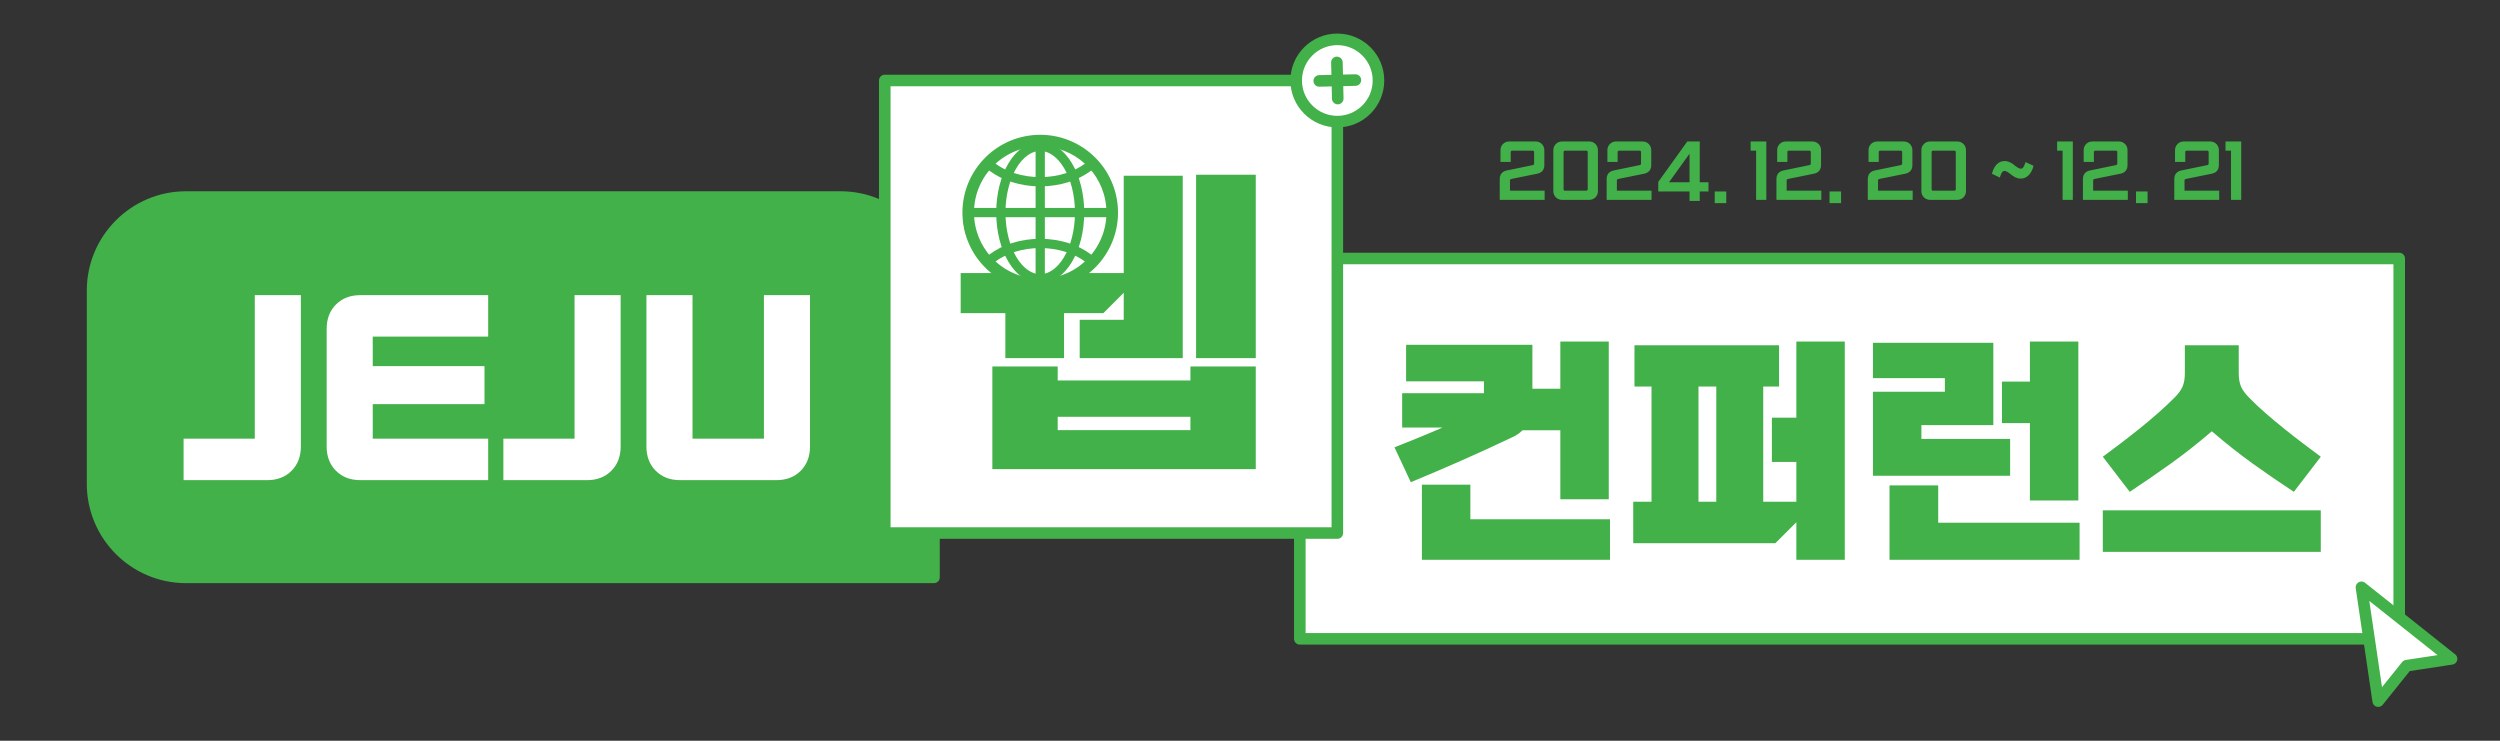 <svg width="1080" height="320" viewBox="0 0 1080 320" fill="none" xmlns="http://www.w3.org/2000/svg">
<rect x="0" y="0" width="1080" height="320" fill="#333333" stroke="none"/>
<path d="M80.388 85.125H363.084C385.375 85.125 403.472 103.222 403.472 125.512V249.423H80.388C58.097 249.423 40 231.326 40 209.035V125.512C40 103.222 58.097 85.125 80.388 85.125Z" fill="#43B149" stroke="#43B149" stroke-width="5" stroke-linecap="round" stroke-linejoin="round"/>
<path d="M1036.46 111.673H561.524V275.971H1036.46V111.673Z" fill="white" stroke="#43B149" stroke-width="5" stroke-linecap="round" stroke-linejoin="round"/>
<path d="M129.974 192.893C129.974 197.207 128.63 200.706 125.943 203.393C123.256 206.08 119.755 207.423 115.443 207.423H79.315V189.509H110.069V127.504H129.974V192.893Z" fill="white"/>
<path d="M210.887 207.423H155.65C151.337 207.423 147.838 206.08 145.151 203.393C142.463 200.706 141.12 197.207 141.12 192.893V142.035C141.12 137.723 142.463 134.223 145.151 131.536C147.838 128.848 151.337 127.504 155.65 127.504H210.887V145.419H161.025V158.159H209.295V174.58H161.025V189.509H210.887V207.423Z" fill="white"/>
<path d="M268.114 192.893C268.114 197.207 266.77 200.706 264.083 203.393C261.396 206.08 257.895 207.423 253.583 207.423H217.456V189.509H248.209V127.504H268.114V192.893Z" fill="white"/>
<path d="M349.923 192.893C349.923 197.207 348.579 200.706 345.892 203.393C343.205 206.08 339.704 207.423 335.392 207.423H293.79C289.477 207.423 285.978 206.08 283.291 203.393C280.603 200.706 279.26 197.207 279.26 192.893V127.504H299.165V189.509H330.018V127.504H349.923V192.893Z" fill="white"/>
<path d="M577.726 34.772H382.224V230.274H577.726V34.772Z" fill="white" stroke="#43B149" stroke-width="5" stroke-linecap="round" stroke-linejoin="round"/>
<path d="M510.944 154.706H466.434V138.141H485.448V126.474L476.661 135.26H459.664V154.706H434.312V135.26H415.01V117.975H485.448V75.914H510.944V154.706ZM441.658 114.518C433.88 114.518 427.685 112.742 423.076 109.188C418.466 105.636 416.162 100.546 416.162 93.919C416.162 87.293 418.466 82.204 423.076 78.651C427.685 75.099 433.88 73.321 441.658 73.321H456.495C464.273 73.321 470.467 75.099 475.076 78.651C479.686 82.204 481.99 87.293 481.99 93.919C481.99 100.546 479.733 105.636 475.221 109.188C470.706 112.742 464.561 114.518 456.783 114.518H441.658ZM542.49 202.674H428.694V158.308H456.927V164.357H514.257V158.308H542.49V202.674ZM453.614 97.521C456.589 97.521 458.079 96.321 458.079 93.919C458.079 91.52 456.589 90.318 453.614 90.318H444.539C441.561 90.318 440.073 91.52 440.073 93.919C440.073 96.321 441.561 97.521 444.539 97.521H453.614ZM514.257 185.82V180.058H456.927V185.82H514.257ZM542.49 154.706H516.706V75.482H542.49V154.706Z" fill="#43B149"/>
<path d="M577.726 52.544C587.541 52.544 595.498 44.587 595.498 34.772C595.498 24.957 587.541 17 577.726 17C567.91 17 559.953 24.957 559.953 34.772C559.953 44.587 567.91 52.544 577.726 52.544Z" fill="white" stroke="#43B149" stroke-width="5" stroke-linecap="round" stroke-linejoin="round"/>
<path d="M569.918 34.957L585.534 34.588" stroke="#43B149" stroke-width="5" stroke-linecap="round" stroke-linejoin="round"/>
<path d="M577.91 42.58L577.541 26.964" stroke="#43B149" stroke-width="5" stroke-linecap="round" stroke-linejoin="round"/>
<path d="M694.987 215.672H674.06V185.884H657.724C656.443 187.165 654.983 188.163 653.347 188.873C646.015 192.361 638.72 195.707 631.459 198.909C624.2 202.112 616.868 205.245 609.465 208.305L602.419 193.251C605.978 191.828 609.465 190.421 612.882 189.033C616.299 187.645 619.716 186.204 623.132 184.709H605.729V169.869H641.069V164.744H607.438V148.942H661.995V167.947H674.06V147.554H694.987V215.672ZM695.521 241.83H614.271V209.372H635.197V224.32H695.521V241.83Z" fill="#43B149"/>
<path d="M796.95 241.83H776.023V225.601L766.947 234.676H705.557V216.74H713.457V166.986H706.09V149.156H768.55V166.986H761.717V216.74H776.023V199.55H765.453V180.439H776.023V147.554H796.95V241.83ZM741.43 216.74V166.986H733.743V216.74H741.43Z" fill="#43B149"/>
<path d="M868.377 205.529H809.121V169.228H840.19V163.356H809.121V148.088H861.117V183.642H830.048V189.621H868.377V205.529ZM898.379 241.83H816.274V209.693H837.307V225.815H898.379V241.83ZM897.845 216.206H876.918V182.787H864.853V164.851H876.918V147.554H897.845V216.206Z" fill="#43B149"/>
<path d="M990.945 212.469C984.966 208.555 979.075 204.515 973.275 200.351C967.473 196.187 961.548 191.508 955.499 186.311C949.448 191.508 943.503 196.187 937.669 200.351C931.831 204.515 925.959 208.555 920.052 212.469L908.414 197.308C910.833 195.529 913.378 193.624 916.047 191.596C918.717 189.567 921.403 187.469 924.108 185.297C926.812 183.126 929.464 180.902 932.063 178.624C934.66 176.346 937.097 174.069 939.376 171.79C941.085 170.082 942.259 168.464 942.899 166.932C943.54 165.403 943.86 163.499 943.86 161.22V149.156H967.136V161.22C967.136 163.499 967.457 165.403 968.097 166.932C968.738 168.464 969.912 170.082 971.62 171.79C973.826 174.069 976.246 176.346 978.88 178.624C981.513 180.902 984.182 183.126 986.888 185.297C989.592 187.469 992.28 189.567 994.949 191.596C997.618 193.624 1000.16 195.529 1002.58 197.308L990.945 212.469ZM1002.58 238.413H908.414V220.477H1002.58V238.413Z" fill="#43B149"/>
<path d="M1020.15 253.721L1027.39 302.883L1039.67 287.581L1059.07 284.622L1020.15 253.721Z" fill="white" stroke="#43B149" stroke-width="5" stroke-linecap="round" stroke-linejoin="round"/>
<path d="M449.343 122.944C433.203 122.944 419.902 110.81 418.405 94.719C417.635 86.447 420.133 78.369 425.437 71.975C430.743 65.581 438.221 61.636 446.494 60.865C447.462 60.775 448.443 60.73 449.41 60.73C465.55 60.73 478.85 72.864 480.348 88.954C481.118 97.227 478.62 105.304 473.315 111.699C468.01 118.093 460.532 122.038 452.259 122.808C451.291 122.899 450.309 122.944 449.343 122.944Z" fill="white"/>
<path d="M449.41 63.23C464.013 63.228 476.478 74.356 477.859 89.186C479.323 104.916 467.758 118.855 452.027 120.319C451.127 120.403 450.23 120.444 449.343 120.444C434.739 120.444 422.274 109.318 420.894 94.488C419.43 78.758 430.995 64.819 446.725 63.355C447.626 63.271 448.523 63.23 449.41 63.23ZM449.412 58.23H449.409C448.364 58.23 447.305 58.279 446.262 58.376C427.811 60.094 414.198 76.501 415.915 94.951C416.696 103.342 420.563 111.077 426.802 116.732C433 122.35 441.006 125.444 449.343 125.444C450.387 125.444 451.446 125.395 452.491 125.298C470.941 123.58 484.554 107.173 482.837 88.723C482.056 80.333 478.19 72.598 471.952 66.942C465.753 61.324 457.749 58.23 449.412 58.23Z" fill="#43B149"/>
<path d="M449.376 120.442C458.771 120.442 466.386 107.635 466.386 91.837C466.386 76.039 458.771 63.232 449.376 63.232C439.982 63.232 432.366 76.039 432.366 91.837C432.366 107.635 439.982 120.442 449.376 120.442Z" fill="white" stroke="#43B149" stroke-width="4" stroke-linecap="round" stroke-linejoin="round"/>
<path d="M449.376 63.232V120.442" stroke="#43B149" stroke-width="4" stroke-linecap="round" stroke-linejoin="round"/>
<path d="M420.771 91.837H477.982" stroke="#43B149" stroke-width="4" stroke-linecap="round" stroke-linejoin="round"/>
<path d="M428.631 111.533C433.843 107.607 441.21 105.16 449.376 105.16C457.542 105.16 464.909 107.607 470.121 111.533" stroke="#43B149" stroke-width="4" stroke-linecap="round" stroke-linejoin="round"/>
<path d="M470.121 72.142C464.909 76.067 457.542 78.514 449.376 78.514C441.21 78.514 433.844 76.067 428.632 72.142" stroke="#43B149" stroke-width="4" stroke-linecap="round" stroke-linejoin="round"/>
<path d="M667.28 86.336H647.888V77.344C647.888 75.232 649.072 74.016 650.96 73.632L662.16 71.328C662.48 71.264 662.736 71.008 662.736 70.688V65.664C662.736 65.344 662.48 65.088 662.16 65.088H653.2C652.88 65.088 652.624 65.344 652.624 65.664V69.952H648.208V64.832C648.208 62.72 649.904 61.12 651.92 61.12H663.44C665.456 61.12 667.152 62.72 667.152 64.832V71.328C667.152 73.44 665.968 74.656 664.08 75.04L652.88 77.312C652.56 77.376 652.304 77.568 652.304 77.888V82.368H667.28V86.336ZM686.596 86.336H674.756C672.74 86.336 671.044 84.736 671.044 82.624V64.832C671.044 62.72 672.74 61.12 674.756 61.12H686.596C688.612 61.12 690.308 62.72 690.308 64.832V82.624C690.308 84.736 688.612 86.336 686.596 86.336ZM685.892 81.792V65.664C685.892 65.344 685.636 65.088 685.316 65.088H676.036C675.716 65.088 675.46 65.344 675.46 65.664V81.792C675.46 82.112 675.716 82.368 676.036 82.368H685.316C685.636 82.368 685.892 82.112 685.892 81.792ZM713.468 86.336H694.076V77.344C694.076 75.232 695.26 74.016 697.148 73.632L708.347 71.328C708.668 71.264 708.924 71.008 708.924 70.688V65.664C708.924 65.344 708.668 65.088 708.347 65.088H699.388C699.068 65.088 698.812 65.344 698.812 65.664V69.952H694.396V64.832C694.396 62.72 696.092 61.12 698.108 61.12H709.628C711.644 61.12 713.34 62.72 713.34 64.832V71.328C713.34 73.44 712.156 74.656 710.267 75.04L699.068 77.312C698.748 77.376 698.492 77.568 698.492 77.888V82.368H713.468V86.336ZM734.288 86.816H729.872V82.72H716.368V78.592L728.912 61.12H734.288V78.752H738.064V82.72H734.288V86.816ZM729.872 78.752V66.4L721.008 78.752H729.872ZM745.75 87.744H740.758V82.72H745.75V87.744ZM763.054 86.336H758.638V65.088H756.27V61.12H763.054V86.336ZM786.811 86.336H767.419V77.344C767.419 75.232 768.603 74.016 770.491 73.632L781.691 71.328C782.011 71.264 782.267 71.008 782.267 70.688V65.664C782.267 65.344 782.011 65.088 781.691 65.088H772.731C772.411 65.088 772.155 65.344 772.155 65.664V69.952H767.739V64.832C767.739 62.72 769.435 61.12 771.451 61.12H782.971C784.987 61.12 786.683 62.72 786.683 64.832V71.328C786.683 73.44 785.499 74.656 783.611 75.04L772.411 77.312C772.091 77.376 771.835 77.568 771.835 77.888V82.368H786.811V86.336ZM795.344 87.744H790.352V82.72H795.344V87.744ZM826.28 86.336H806.888V77.344C806.888 75.232 808.072 74.016 809.96 73.632L821.16 71.328C821.48 71.264 821.736 71.008 821.736 70.688V65.664C821.736 65.344 821.48 65.088 821.16 65.088H812.2C811.88 65.088 811.624 65.344 811.624 65.664V69.952H807.208V64.832C807.208 62.72 808.904 61.12 810.92 61.12H822.44C824.456 61.12 826.152 62.72 826.152 64.832V71.328C826.152 73.44 824.968 74.656 823.08 75.04L811.88 77.312C811.56 77.376 811.304 77.568 811.304 77.888V82.368H826.28V86.336ZM845.596 86.336H833.756C831.74 86.336 830.044 84.736 830.044 82.624V64.832C830.044 62.72 831.74 61.12 833.756 61.12H845.596C847.612 61.12 849.308 62.72 849.308 64.832V82.624C849.308 84.736 847.612 86.336 845.596 86.336ZM844.892 81.792V65.664C844.892 65.344 844.636 65.088 844.316 65.088H835.036C834.716 65.088 834.46 65.344 834.46 65.664V81.792C834.46 82.112 834.716 82.368 835.036 82.368H844.316C844.636 82.368 844.892 82.112 844.892 81.792ZM875.028 70.016L878.484 71.616C877.748 74.72 875.828 77.152 873.012 77.152C869.428 77.152 868.02 73.856 865.908 73.856C865.076 73.856 864.532 74.72 863.924 76.704L860.532 75.072C861.268 71.968 863.124 69.568 865.94 69.568C869.524 69.568 870.932 72.864 873.044 72.864C873.876 72.864 874.42 72 875.028 70.016ZM895.461 86.336H891.045V65.088H888.677V61.12H895.461V86.336ZM919.218 86.336H899.826V77.344C899.826 75.232 901.01 74.016 902.898 73.632L914.097 71.328C914.418 71.264 914.674 71.008 914.674 70.688V65.664C914.674 65.344 914.418 65.088 914.097 65.088H905.138C904.818 65.088 904.562 65.344 904.562 65.664V69.952H900.146V64.832C900.146 62.72 901.842 61.12 903.858 61.12H915.378C917.394 61.12 919.09 62.72 919.09 64.832V71.328C919.09 73.44 917.906 74.656 916.017 75.04L904.818 77.312C904.498 77.376 904.242 77.568 904.242 77.888V82.368H919.218V86.336ZM927.75 87.744H922.758V82.72H927.75V87.744ZM958.686 86.336H939.294V77.344C939.294 75.232 940.478 74.016 942.366 73.632L953.566 71.328C953.886 71.264 954.142 71.008 954.142 70.688V65.664C954.142 65.344 953.886 65.088 953.566 65.088H944.606C944.286 65.088 944.03 65.344 944.03 65.664V69.952H939.614V64.832C939.614 62.72 941.31 61.12 943.326 61.12H954.846C956.862 61.12 958.558 62.72 958.558 64.832V71.328C958.558 73.44 957.374 74.656 955.486 75.04L944.286 77.312C943.966 77.376 943.71 77.568 943.71 77.888V82.368H958.686V86.336ZM968.211 86.336H963.795V65.088H961.427V61.12H968.211V86.336Z" fill="#43B149"/>
</svg>
